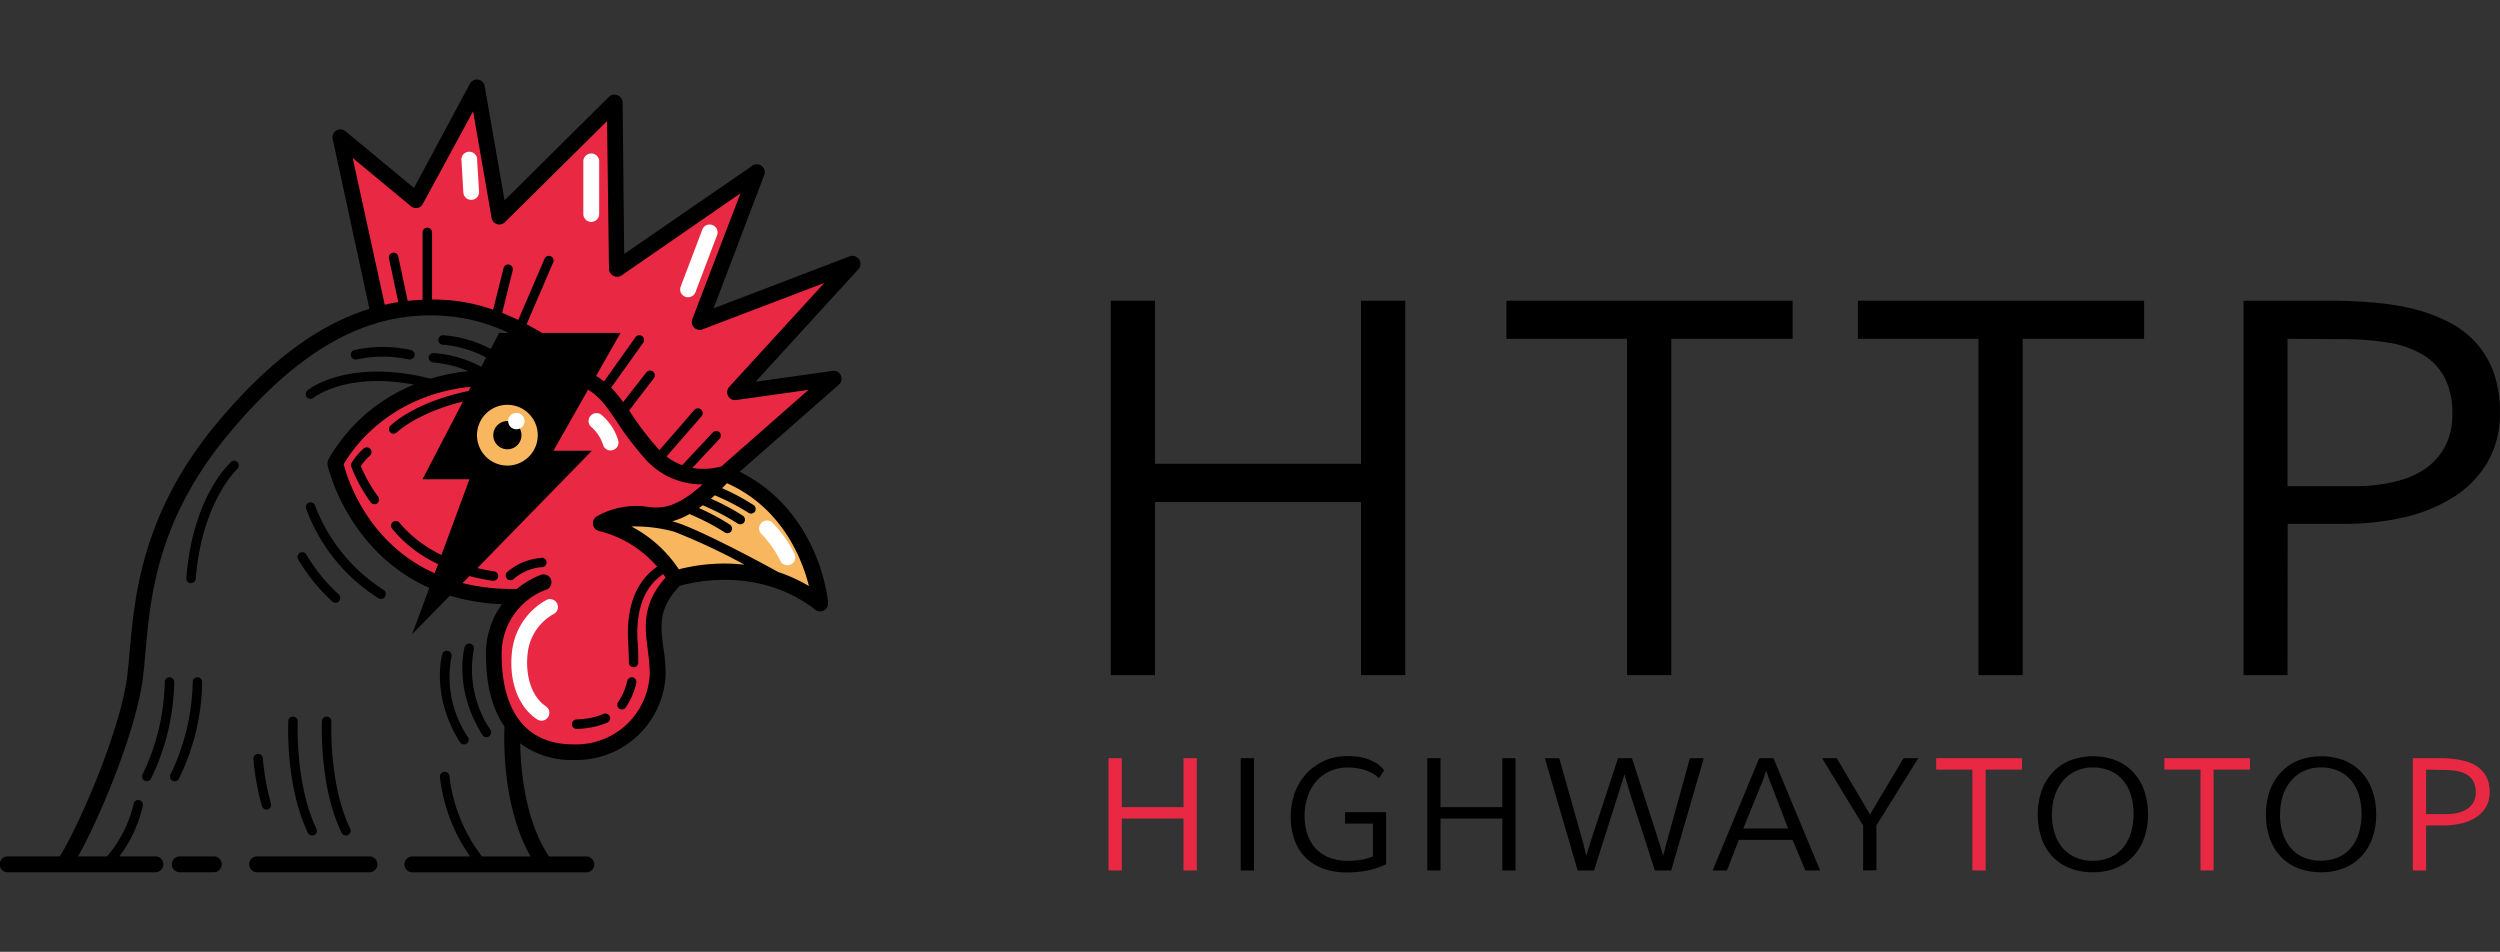 <?xml version="1.0" encoding="UTF-8"?> <svg xmlns="http://www.w3.org/2000/svg" id="Слой_1" data-name="Слой 1" viewBox="0 0 390 148.48"><rect x="0" y="0" width="390" height="148.48" fill="#333333" stroke="none"/> <defs> <style>.cls-1{fill:#e92944;}.cls-2{fill:#f8b65f;}.cls-3{fill:#fff;}</style> </defs> <title>Http</title> <path class="cls-1" d="M175,135.79h-2.07V118.28H175v7.63h9.63v-7.63h2.07v17.51h-2.07v-8.1H175Z"></path> <path d="M195.62,135.79h-2.07V118.28h2.07Z"></path> <path d="M215.12,121.4a5.16,5.16,0,0,0-1-.75,6.1,6.1,0,0,0-1.17-.51,7.48,7.48,0,0,0-1.3-.31,10.39,10.39,0,0,0-1.37-.09,6.63,6.63,0,0,0-2.94.62,6.27,6.27,0,0,0-2.12,1.67,7,7,0,0,0-1.27,2.38,9,9,0,0,0-.43,2.79,9.36,9.36,0,0,0,.42,2.88,6,6,0,0,0,1.27,2.24,5.76,5.76,0,0,0,2.13,1.45,7.94,7.94,0,0,0,3,.52,11.67,11.67,0,0,0,2-.17,9,9,0,0,0,1.83-.52v-5.12h-4.34V126.7h6.41v8.12a12.51,12.51,0,0,1-3,1,17.53,17.53,0,0,1-3.07.28,10.64,10.64,0,0,1-3.81-.63,7.4,7.4,0,0,1-2.76-1.76,7.55,7.55,0,0,1-1.68-2.75,10.61,10.61,0,0,1-.56-3.57,11.22,11.22,0,0,1,.27-2.48,9.17,9.17,0,0,1,.8-2.24,8.66,8.66,0,0,1,1.29-1.91,8.14,8.14,0,0,1,1.77-1.48,8.58,8.58,0,0,1,2.2-1,9.89,9.89,0,0,1,2.62-.33,10.42,10.42,0,0,1,1.69.13,8.27,8.27,0,0,1,1.54.4,6.66,6.66,0,0,1,1.33.68,5.44,5.44,0,0,1,1.06,1Z"></path> <path d="M224.72,135.79h-2.06V118.28h2.06v7.63h9.64v-7.63h2.06v17.51h-2.06v-8.1h-9.64Z"></path> <path d="M254.18,123.45l-.76-2.65-.83,2.65-3.92,12.34h-2.56L241,118.28h2.24L247,131.59l.46,1.93.52-1.75,4.43-13.49h2.18l4.31,13.36.56,1.87.43-1.71,3.74-13.52h2.16l-5.08,17.51h-2.55Z"></path> <path d="M269.41,135.79h-2.24l7.27-17.51h2.22l7.28,17.51h-2.3l-2-4.77h-8.39Zm2.54-6.55h7L276.16,122c-.07-.15-.14-.33-.21-.53s-.14-.4-.2-.59-.16-.43-.23-.66c-.08.26-.16.5-.24.74l-.21.59-.18.46Z"></path> <path d="M290.65,135.79v-7l-6.41-10.51h2.3l5.18,8.77,5.23-8.77h2.3l-6.53,10.48v7Z"></path> <path class="cls-1" d="M307.69,135.79V120.06h-5.64v-1.78h13.38v1.78h-5.67v15.73Z"></path> <path d="M335.09,127.06a10.86,10.86,0,0,1-.59,3.64,8.14,8.14,0,0,1-1.69,2.85,7.5,7.5,0,0,1-2.7,1.86,9.42,9.42,0,0,1-3.62.66,9.71,9.71,0,0,1-3.6-.64,7.41,7.41,0,0,1-2.71-1.82,7.82,7.82,0,0,1-1.7-2.85,11.23,11.23,0,0,1-.59-3.73,10.9,10.9,0,0,1,.59-3.64,8.08,8.08,0,0,1,1.71-2.86,7.6,7.6,0,0,1,2.73-1.89,10.08,10.08,0,0,1,7.2,0,7.42,7.42,0,0,1,2.68,1.84,8.13,8.13,0,0,1,1.7,2.87A11.24,11.24,0,0,1,335.09,127.06Zm-15,0a9.65,9.65,0,0,0,.41,2.84,6.59,6.59,0,0,0,1.2,2.29,5.71,5.71,0,0,0,2,1.53,6.46,6.46,0,0,0,2.77.56,6.57,6.57,0,0,0,2.78-.56,5.53,5.53,0,0,0,2-1.54,6.71,6.71,0,0,0,1.19-2.32,10.39,10.39,0,0,0,.4-2.91,9.65,9.65,0,0,0-.4-2.84,6.43,6.43,0,0,0-1.18-2.3,5.56,5.56,0,0,0-2-1.53,6.46,6.46,0,0,0-2.77-.55,5.91,5.91,0,0,0-4.77,2.21,7,7,0,0,0-1.22,2.34A9.49,9.49,0,0,0,320.1,127.07Z"></path> <path class="cls-1" d="M343.28,135.79V120.06h-5.64v-1.78H351v1.78h-5.68v15.73Z"></path> <path d="M370.68,127.06a10.86,10.86,0,0,1-.58,3.64,8.14,8.14,0,0,1-1.69,2.85,7.54,7.54,0,0,1-2.71,1.86,9.38,9.38,0,0,1-3.62.66,9.78,9.78,0,0,1-3.6-.64,7.37,7.37,0,0,1-2.7-1.82,7.82,7.82,0,0,1-1.7-2.85,11,11,0,0,1-.59-3.73,10.65,10.65,0,0,1,.59-3.64,8.21,8.21,0,0,1,1.7-2.86,7.77,7.77,0,0,1,2.73-1.89,10.1,10.1,0,0,1,7.21,0,7.42,7.42,0,0,1,2.68,1.84,8.11,8.11,0,0,1,1.69,2.87A11,11,0,0,1,370.68,127.06Zm-15,0a9.65,9.65,0,0,0,.4,2.84,6.76,6.76,0,0,0,1.2,2.29,5.74,5.74,0,0,0,2,1.53,7.13,7.13,0,0,0,5.54,0,5.45,5.45,0,0,0,2-1.54,6.54,6.54,0,0,0,1.19-2.32,10.66,10.66,0,0,0,0-5.75,6.43,6.43,0,0,0-1.18-2.3,5.56,5.56,0,0,0-2-1.53,6.49,6.49,0,0,0-2.77-.55,5.87,5.87,0,0,0-4.77,2.21,6.87,6.87,0,0,0-1.22,2.34A9.49,9.49,0,0,0,355.7,127.07Z"></path> <path class="cls-1" d="M378.47,135.79H376.4V118.28h4.1c.68,0,1.35,0,2,.09a11.62,11.62,0,0,1,1.86.32,6.78,6.78,0,0,1,1.62.6,4.34,4.34,0,0,1,1.27,1,4.14,4.14,0,0,1,.84,1.39,5.37,5.37,0,0,1,.3,1.88,4.54,4.54,0,0,1-.59,2.36,5,5,0,0,1-1.6,1.62,7.52,7.52,0,0,1-2.32.93,12.24,12.24,0,0,1-2.74.3h-2.67Zm0-15.73V127h3.14a7.66,7.66,0,0,0,1.83-.2,4.1,4.1,0,0,0,1.44-.61,3,3,0,0,0,1-1.06,3.25,3.25,0,0,0,.34-1.52,3.55,3.55,0,0,0-.38-1.73,2.73,2.73,0,0,0-1.06-1.07,4.49,4.49,0,0,0-1.62-.55,13.42,13.42,0,0,0-2.09-.15Z"></path> <path d="M180.18,105.32h-6.9V46.91h6.9V72.35h32.14V46.91h6.9v58.41h-6.9v-27H180.18Z"></path> <path d="M253.82,105.32V52.85H235V46.91h44.65v5.94H260.72v52.47Z"></path> <path d="M308.64,105.32V52.85H289.83V46.91h44.65v5.94H315.54v52.47Z"></path> <path d="M356.85,105.32H350V46.91h13.68q3.4,0,6.68.3a39.69,39.69,0,0,1,6.2,1,25.34,25.34,0,0,1,5.39,2,14.79,14.79,0,0,1,4.25,3.21,14,14,0,0,1,2.79,4.64,17.92,17.92,0,0,1,1,6.29,15,15,0,0,1-2,7.87,16.09,16.09,0,0,1-5.34,5.39,24.61,24.61,0,0,1-7.72,3.11,40.64,40.64,0,0,1-9.14,1h-8.91Zm0-52.47v23h10.47a26.09,26.09,0,0,0,6.1-.67,14.13,14.13,0,0,0,4.83-2,9.79,9.79,0,0,0,3.17-3.51,10.68,10.68,0,0,0,1.14-5.11,11.75,11.75,0,0,0-1.26-5.76,9.2,9.2,0,0,0-3.53-3.58,15.87,15.87,0,0,0-5.42-1.81,44.79,44.79,0,0,0-7-.5Z"></path> <path class="cls-2" d="M127.06,91.47h0l-.12-.38a2.5,2.5,0,0,0-.09-.25c-1.33-4.09-2.77-8.49-6-11.56-1-.93-4.21-4.22-6.45-4.71a.8.8,0,0,0-.44-.06,1.54,1.54,0,0,0-.83.18.46.46,0,0,0-.25.52,23.19,23.19,0,0,1-3.84,2.39,37.76,37.76,0,0,1-4.7,2.59c-2.59,1-5.65.06-8,1.7a.55.55,0,0,0,.5,1h.05a.91.91,0,0,0,.76.4c-.5,0,.51.69.79.82a22.92,22.92,0,0,1,4.37,2.6c1.45,1.14,1.59,3,3.67,2.59a28.23,28.23,0,0,1,17.71,2.11.87.87,0,0,0,.88-.11c.09.27.19.55.28.83.31,1,2,.64,1.77-.38C127.11,91.61,127.08,91.54,127.06,91.47Z"></path> <path class="cls-1" d="M110,74.65c-3.84-1-6.77-2.12-9.4-5.29-2-2.36-3.41-5.11-5.42-7.44-3.27-3.79-10.59-3.73-15.21-3.55a12,12,0,0,0-6.13.05c-3.29.78-7.21,1.72-10.17,3.34a24.28,24.28,0,0,0-6.87,5.15c-1.54,1.69-4,3.78-4.41,6.18a.6.6,0,0,0,.74.68c1.54,5.94,5.55,12,11.12,14.72s11.08,5.49,17,4.74c-.35.37-.68.74-1,1.1-2.44,2.76-3,5.61-3,9.2,0,6.78,2.75,11.32,9.2,13.64,4.65,1.68,12.6-2.13,14.35-6.66a20.85,20.85,0,0,0,1-9.44,16.51,16.51,0,0,1,.85-7.79c.12-.33,1.06-3.15,1.4-3.18a.54.54,0,0,0,.5-.44l.06,0,.17-.17a.86.86,0,0,0,0-1.06,18.59,18.59,0,0,0-5.13-4.55,21.11,21.11,0,0,0-5.67-2.55c2.8-1.7,6.47-.8,9.6-1.54,2.12-.51,5.51-1.72,6.84-3.61A.93.93,0,0,0,110,74.65Z"></path> <path class="cls-1" d="M120.33,53.65a56,56,0,0,1,5.39-5.82c1.46-1.27,3.3-2.28,4.57-3.72a.9.9,0,0,0-.53-1.45,4,4,0,0,0-3.07.69c-2.29,1.35-4.83,1.94-7.29,2.9S114.48,48,112,48.89c-.95.32-1.92.57-2.88.83.68-3.13,2.92-6.1,3.84-9.1.64-2.08,1.25-4.17,2-6.21A29.62,29.62,0,0,0,116.76,30a.93.93,0,0,0-1.43-.91c-1.36.81-2.37,2.09-3.7,3a67.11,67.11,0,0,1-6,3.24c-3.48,1.82-6.49,4.39-9.81,6.45,0-.54,0-1.08-.12-1.62-.1-1-.16-2.08-.19-3.15,0-2.16.12-4.33.14-6.5,0-3.82-.81-7.91.19-11.66.26-1-1-1.35-1.61-.75-3.56,3.71-6.75,7.67-10.59,11.13-1.85,1.66-4.33,3.26-6.06,5.24-.28-2.92-1.46-5.69-2-8.59a65.94,65.94,0,0,0-1.78-8.93.89.89,0,0,0-1.63-.07,4.07,4.07,0,0,0-.7,2.29c.2,1.54-1.39,3.71-2.18,4.9-1.69,2.55-2.91,5.29-4.45,7.88-3.12-2.61-6.29-5.21-9.47-7.79a.89.89,0,0,0-1.39,1c1.4,3.56,1.83,7.7,2.82,11.42.45,1.68.64,3.44,1.06,5.13.49,1.93.2,3.9,1.1,5.7h0a.65.65,0,0,0,.51,1.07c4.67-.46,9.48-.2,14.18-.24a14.26,14.26,0,0,1,3.84.5.82.82,0,0,0,.33.34c.42.26.85.49,1.28.74a58.81,58.81,0,0,1,7.24,5.45c2.42,2.06,5.59,3.18,8.2,5,1.16.8,1.85,2.56,2.66,3.71,1,1.47,2.1,2.93,3.17,4.36l.28.36a.42.42,0,0,0-.44.66c2.81,3.6,9.47,6.21,13.67,3.82,3.12-1.77,6-4.58,8.73-6.87,2.1-1.76,4.89-3.42,6.24-5.87A.87.87,0,0,0,128,59.1a19.49,19.49,0,0,0-3,1,24.81,24.81,0,0,1-5.81,1,28.5,28.5,0,0,1-4.7.5h-.15c.32-.51.66-1.19.79-1.41A54.14,54.14,0,0,1,120.33,53.65Z"></path> <path class="cls-3" d="M84.48,112.43a1.24,1.24,0,0,1-.69-.21c-3.05-2-4.53-6.25-3.86-11a10.49,10.49,0,0,1,5.33-7.63,1.23,1.23,0,0,1,1.65.56,1.22,1.22,0,0,1-.55,1.64,8,8,0,0,0-4,5.78c-.53,3.74.57,7.12,2.79,8.61a1.23,1.23,0,0,1,.34,1.71A1.24,1.24,0,0,1,84.48,112.43Z"></path> <path d="M33.46,133.6h-5.3a1.24,1.24,0,1,0,0,2.47h5.3a1.24,1.24,0,0,0,0-2.47Z"></path> <path d="M57.75,133.6H40a1.24,1.24,0,0,0,0,2.47H57.75a1.24,1.24,0,0,0,0-2.47Z"></path> <path d="M134,40.45a1.24,1.24,0,0,0-1.46-.46L111.32,48.1l7.9-20.8a1.23,1.23,0,0,0-1.85-1.45l-20,13.77L97.13,16a1.22,1.22,0,0,0-.76-1.12A1.23,1.23,0,0,0,95,15.1L78.71,31.26l-3.1-17.83a1.23,1.23,0,0,0-2.3-.37L64.58,29.32,53.9,20.48a1.23,1.23,0,0,0-2,1.21l5.73,26.49C49.5,50.7,41.7,56.58,33.78,66.09,22.14,80.06,21,93,20.24,101.53c-.13,1.49-.26,2.9-.42,4.15-1.1,8.39-7.57,23.33-10.51,27.92h-8a1.24,1.24,0,1,0,0,2.47H24.35a1.24,1.24,0,0,0,0-2.47H18.62a20.82,20.82,0,0,0,3.66-7.89.74.74,0,0,0-.54-.89.73.73,0,0,0-.89.55,19.07,19.07,0,0,1-4.16,8.23H12.17c3.34-5.89,9-19.44,10.09-27.6.17-1.3.3-2.74.43-4.25.78-8.74,1.84-20.7,13-34.08,11.72-14.08,23-19.86,35.59-18.19a27.86,27.86,0,0,1,8.08,2.46H77.86l-1.31,2.5a18.79,18.79,0,0,0-7.4-2.14A.74.74,0,0,0,69,53.77a17.31,17.31,0,0,1,6.84,2l-.76,1.45a18.62,18.62,0,0,0-7.4-2.14.74.74,0,0,0-.8.67.75.75,0,0,0,.68.8,17.76,17.76,0,0,1,5.5,1.35,31.27,31.27,0,0,0-5.87,1.17c-12.88-3.22-19,1.63-19.23,1.84a.74.74,0,0,0,.47,1.31.7.7,0,0,0,.47-.17C49,62,54,58,64.59,60A26.83,26.83,0,0,0,51.21,71.73a1.17,1.17,0,0,0-.1.8c0,.17,3,13.44,15.86,19.18L64.3,98.92l5.89-6a32.26,32.26,0,0,0,8.12,1.34,13,13,0,0,0-2.5,7.93c0,4.66,1,8.42,2.89,11.16-.1,2.3-.29,12.62,4.07,20.26H75.19a25.38,25.38,0,0,1-5.08-12.52.74.74,0,1,0-1.48.1,26.48,26.48,0,0,0,4.72,12.42H64.22a1.24,1.24,0,0,0,0,2.47H91.58a1.24,1.24,0,0,0,0-2.47H85.66c-3.73-5.5-4.43-13.43-4.51-17.65a13.23,13.23,0,0,0,8.33,2.59,13.93,13.93,0,0,0,14.37-13.43,30,30,0,0,0-.35-4c-.47-3.47-.84-6.22,2.55-9.73,1.78-.52,12.25-3.17,21.14,3.73a1.23,1.23,0,0,0,1.34.11,1.21,1.21,0,0,0,.64-1.19c0-.6-1.37-14.23-13.77-20.45L130.87,60a1.23,1.23,0,0,0-1-2.14l-12,1.69L133.91,42A1.24,1.24,0,0,0,134,40.45Zm-80.4,32c1.12-2,6.83-10.79,19.85-12.11l-.34.65C64.56,62.76,61,66.3,60.88,66.45a.74.74,0,0,0,0,1,.73.73,0,0,0,.52.21.75.75,0,0,0,.53-.23s3.07-3,10.29-4.79L65.91,74.77h7.32l-4.36,11.8a19.66,19.66,0,0,1-6.49-4.94.74.74,0,1,0-1.19.87A20.31,20.31,0,0,0,68.34,88l-.53,1.43C57.34,84.74,54.2,74.69,53.62,72.44Zm47.44,28.94a28.27,28.27,0,0,1,.32,3.73,11.48,11.48,0,0,1-11.9,11c-9.75,0-11.2-8.71-11.2-13.9A10.64,10.64,0,0,1,85.18,92a1.23,1.23,0,0,0-.76-2.34,13.43,13.43,0,0,0-3.78,2.21,32.47,32.47,0,0,1-8.49-.91l1.08-1.1a30,30,0,0,0,3.62.74H77a.74.74,0,0,0,.1-1.47c-.93-.13-1.79-.31-2.63-.51L92.34,70.31h-6l5.41-9.53c2,1.29,3,2.84,4.43,4.93a48.63,48.63,0,0,0,4.44,5.85,11.76,11.76,0,0,0,9,4c-3.78,3.4-6.14,3.9-8.65,3.49a12.43,12.43,0,0,0-7.9,1.52,1.23,1.23,0,0,0-.55,1.28,1.21,1.21,0,0,0,1,1,17.63,17.63,0,0,1,9,5.55c-3.28,2.25-4.86,6.28-4.53,11.76.06,1.11.12,2.19.11,3.19a.72.72,0,0,0,.73.74h0a.73.73,0,0,0,.74-.73c0-1,0-2.19-.11-3.28-.29-5,1.06-8.57,4-10.52.13.17.25.36.37.54C100.11,94.27,100.59,97.89,101.06,101.38Zm4.86-12.57a19.92,19.92,0,0,0-7.41-6.69,23.14,23.14,0,0,1,6.73.83,98,98,0,0,1,10.92,5.13A28.45,28.45,0,0,0,105.92,88.81Zm20.27,2.59a24.53,24.53,0,0,0-4.77-2.17c-5.58-3.09-12.82-6.74-15.72-7.68-.26-.09-.54-.16-.81-.24a11.54,11.54,0,0,0,2.69-1.13,37.17,37.17,0,0,1,5.5,2.86.71.71,0,0,0,.41.13.75.75,0,0,0,.62-.32.74.74,0,0,0-.2-1,34.47,34.47,0,0,0-4.85-2.6l.59-.43a35.1,35.1,0,0,1,5.44,2.84.79.79,0,0,0,.42.12.74.74,0,0,0,.61-.32.75.75,0,0,0-.19-1,35.18,35.18,0,0,0-5-2.67l.6-.53A35.43,35.43,0,0,1,116.77,80a.73.73,0,0,0,1-.2.73.73,0,0,0-.2-1,33.63,33.63,0,0,0-4.93-2.64l.77-.78C122,79.21,125.12,87.16,126.19,91.4Zm-12.46-31a1.23,1.23,0,0,0,1.08,2l11.33-1.59L112.55,72.75A10.58,10.58,0,0,1,108,73l4.26-4.55a.74.74,0,0,0,0-1,.75.75,0,0,0-1.05,0l-4.79,5.12a9.29,9.29,0,0,1-2.44-1.35l5.45-6.27a.74.74,0,0,0-1.11-1l-5.44,6.26a4.11,4.11,0,0,1-.29-.3,46.89,46.89,0,0,1-4.24-5.57l-.2-.31L102,59a.74.74,0,1,0-1.17-.91l-3.63,4.64a18.47,18.47,0,0,0-1.86-2.26l5-7a.74.74,0,0,0-1.21-.86l-4.91,6.9A13.15,13.15,0,0,0,93,58.63l3.8-6.69H84.55c-.75-.46-1.56-.92-2.4-1.36l4.19-9.75A.74.74,0,0,0,85,40.25l-4.15,9.66c-.81-.39-1.65-.76-2.51-1.09L80,42.12a.74.74,0,0,0-1.43-.36l-1.64,6.55A28.6,28.6,0,0,0,71.59,47a33.25,33.25,0,0,0-4.19-.28V36.26a.74.74,0,0,0-1.48,0V46.78c-.78,0-1.55.08-2.32.16L62.13,40a.74.74,0,1,0-1.45.31l1.45,6.82c-.7.11-1.41.25-2.11.41l-5-22.9,9.1,7.54a1.27,1.27,0,0,0,1,.26,1.2,1.2,0,0,0,.84-.63L73.8,17.37,76.69,34a1.23,1.23,0,0,0,2.08.66L94.7,18.89,95,42A1.23,1.23,0,0,0,95.65,43,1.26,1.26,0,0,0,96.92,43l18.59-12.84L108,49.79a1.23,1.23,0,0,0,1.59,1.59l19-7.24Z"></path> <path d="M98.72,105.67a.75.75,0,0,0-.88.56,9.45,9.45,0,0,1-1.43,3.34.74.74,0,0,0,.21,1,.74.74,0,0,0,1-.21,11.21,11.21,0,0,0,1.65-3.84A.75.75,0,0,0,98.72,105.67Z"></path> <path d="M94.07,111.4a9.57,9.57,0,0,1-2,.6,13.54,13.54,0,0,1-2.1.23h0a.74.74,0,0,0-.74.74.72.72,0,0,0,.73.74h0a13.24,13.24,0,0,0,2.39-.26,11.24,11.24,0,0,0,2.32-.7.74.74,0,1,0-.59-1.35Z"></path> <path d="M56.28,72.71a9.9,9.9,0,0,1,1.38-1.59.74.74,0,1,0-1-1.08,9.74,9.74,0,0,0-1.84,2.22.74.74,0,0,0,0,.6,23.72,23.72,0,0,0,3,5.49.75.75,0,0,0,.6.31.76.76,0,0,0,.43-.14.74.74,0,0,0,.17-1A23.65,23.65,0,0,1,56.28,72.71Z"></path> <path d="M84.39,87.05a9,9,0,0,0-5.3,2.22.73.73,0,0,0,0,1,.7.7,0,0,0,.55.25.72.72,0,0,0,.49-.19,7.58,7.58,0,0,1,4.31-1.85.74.74,0,1,0,0-1.47Z"></path> <path d="M36.06,72.06c-.25.22-6,5.41-7,18.13a.73.73,0,0,0,.67.79h.06a.75.75,0,0,0,.74-.68C31.5,78.23,37,73.22,37,73.17a.74.74,0,0,0-1-1.11Z"></path> <path d="M73.4,100.41a.75.75,0,0,0-.91.51c-.07.27-1.76,6.59,2.77,13.73a.72.72,0,0,0,.62.35.74.74,0,0,0,.62-1.14,17,17,0,0,1-2.59-12.54A.74.74,0,0,0,73.4,100.41Z"></path> <path d="M69.9,101.55a.75.75,0,0,0-.91.51c-.07.27-1.76,6.59,2.77,13.73a.74.74,0,0,0,.62.34.71.71,0,0,0,.4-.11.74.74,0,0,0,.23-1,16.84,16.84,0,0,1-2.59-12.54A.73.73,0,0,0,69.9,101.55Z"></path> <path d="M59.81,92A26.86,26.86,0,0,1,49.15,78.87a.73.73,0,0,0-.93-.47.74.74,0,0,0-.47.93,27.78,27.78,0,0,0,11.3,14,.76.76,0,0,0,.38.11.74.74,0,0,0,.63-.36A.75.75,0,0,0,59.81,92Z"></path> <path d="M47.82,86.57a.74.74,0,1,0-1.26.76,28.13,28.13,0,0,0,5.29,6.51.7.7,0,0,0,.49.19.73.73,0,0,0,.55-.25.74.74,0,0,0,0-1A27.16,27.16,0,0,1,47.82,86.57Z"></path> <path d="M22.57,121.79a.76.76,0,0,0,.33.08.74.74,0,0,0,.66-.41,35.6,35.6,0,0,0,3.62-15.08.77.77,0,0,0-.76-.73.74.74,0,0,0-.72.76,34.49,34.49,0,0,1-3.46,14.39A.74.74,0,0,0,22.57,121.79Z"></path> <path d="M27.26,121.87a.74.74,0,0,0,.66-.41,35.25,35.25,0,0,0,3.62-15.08.75.75,0,0,0-.75-.73.74.74,0,0,0-.72.76A34.6,34.6,0,0,1,26.6,120.8a.74.74,0,0,0,.33,1A.8.8,0,0,0,27.26,121.87Z"></path> <path d="M51,111.79a.73.73,0,0,0-.78.7c0,.41-.45,10.11,3.07,17.43a.74.74,0,0,0,.66.42.72.72,0,0,0,.32-.08.74.74,0,0,0,.35-1c-3.35-7-2.92-16.62-2.92-16.72A.74.74,0,0,0,51,111.79Z"></path> <path d="M45.74,111.79a.72.72,0,0,0-.77.7c0,.41-.45,10.11,3.06,17.43a.75.75,0,0,0,.67.42.75.75,0,0,0,.66-1.06c-3.34-7-2.92-16.62-2.91-16.72A.75.75,0,0,0,45.74,111.79Z"></path> <path d="M41.55,126.28l.2,0a.74.74,0,0,0,.51-.91A40.46,40.46,0,0,1,41,118.28a.73.73,0,0,0-.8-.67.75.75,0,0,0-.67.81,41.39,41.39,0,0,0,1.32,7.32A.74.74,0,0,0,41.55,126.28Z"></path> <path d="M55.65,56.07a19.25,19.25,0,0,1,8.13,0l.16,0a.76.76,0,0,0,.73-.58.75.75,0,0,0-.57-.88,20.35,20.35,0,0,0-8.83,0,.75.75,0,0,0-.52.91A.73.73,0,0,0,55.65,56.07Z"></path> <path class="cls-2" d="M83.89,67.88a4.74,4.74,0,1,1-4.74-4.73A4.74,4.74,0,0,1,83.89,67.88Z"></path> <path d="M81.35,67.88a2.2,2.2,0,1,1-2.2-2.19A2.2,2.2,0,0,1,81.35,67.88Z"></path> <path class="cls-3" d="M81.83,65.69a1.28,1.28,0,1,1-1.28-1.28A1.28,1.28,0,0,1,81.83,65.69Z"></path> <path class="cls-3" d="M122.83,88.18a1.24,1.24,0,0,1-1.13-.74,16.1,16.1,0,0,0-2.92-4.14,1.23,1.23,0,0,1,1.74-1.74,18.29,18.29,0,0,1,3.44,4.9,1.23,1.23,0,0,1-.64,1.62A1.19,1.19,0,0,1,122.83,88.18Z"></path> <path class="cls-3" d="M92.2,34.62A1.24,1.24,0,0,1,91,33.38V25.07a1.24,1.24,0,0,1,2.47,0v8.31A1.25,1.25,0,0,1,92.2,34.62Z"></path> <path class="cls-3" d="M95.25,70.27a1.23,1.23,0,0,1-1.16-.82,6.17,6.17,0,0,0-1.76-2.77,1.23,1.23,0,0,1,1.45-2,8.28,8.28,0,0,1,2.63,3.94,1.22,1.22,0,0,1-1.16,1.64Z"></path> <path class="cls-3" d="M107.34,46.37a1.11,1.11,0,0,1-.44-.08,1.21,1.21,0,0,1-.71-1.58l3.37-8.89a1.21,1.21,0,0,1,1.58-.71,1.22,1.22,0,0,1,.72,1.58l-3.37,8.89A1.24,1.24,0,0,1,107.34,46.37Z"></path> <path class="cls-3" d="M73.5,31.18A1.23,1.23,0,0,1,72.28,30L72,25.15A1.23,1.23,0,1,1,74.43,25l.3,4.87a1.23,1.23,0,0,1-1.15,1.31Z"></path> </svg> 